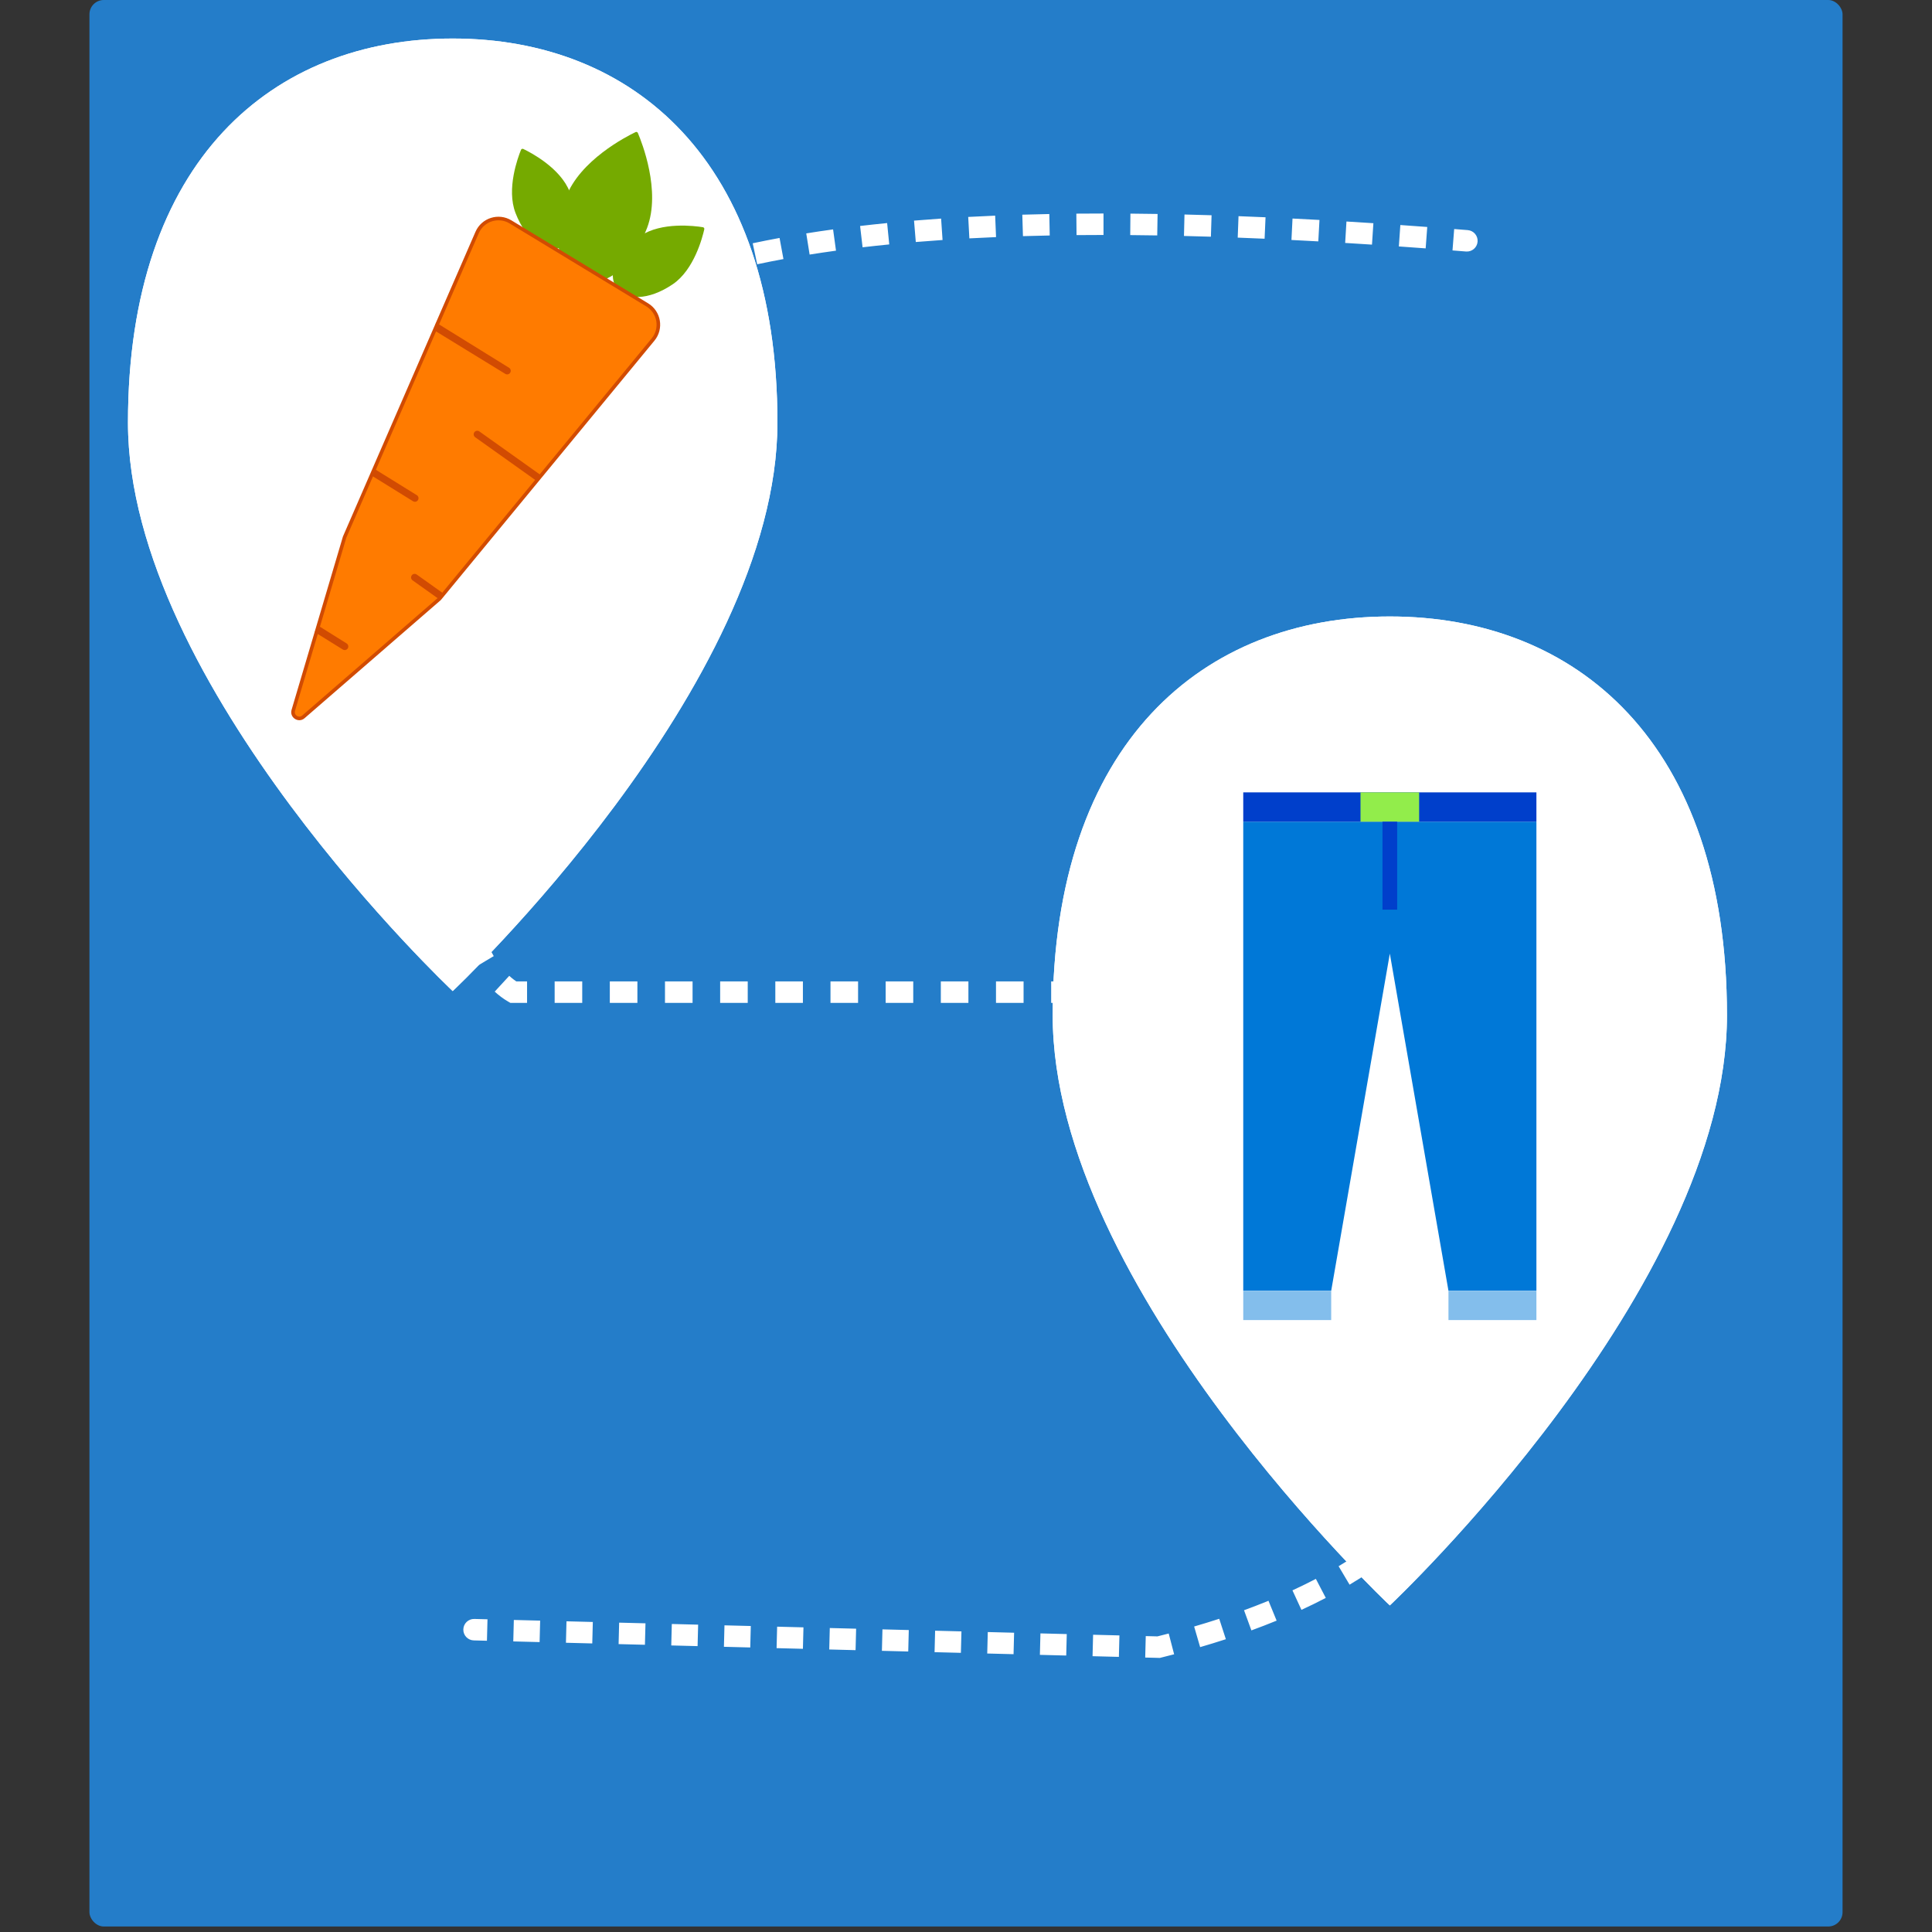 <svg width="1080" height="1080" viewBox="0 0 1080 1080" fill="none" xmlns="http://www.w3.org/2000/svg">
<rect x="0" y="0" width="1080" height="1080" fill="#333333" stroke="none"/>
<rect x="50" width="980" height="1076.92" rx="8" fill="#247DC9"/>
<path d="M819.517 140.596C822.82 140.862 825.714 138.401 825.98 135.098C826.247 131.795 823.785 128.901 820.482 128.635L819.517 140.596ZM254.615 280L248.652 279.338L254.615 280ZM286.923 554.616L283.9 559.798L285.301 560.616H286.923V554.616ZM626.154 554.616L628.837 549.249L627.57 548.616H626.154V554.616ZM825.384 753.846L819.421 754.509L825.384 753.846ZM647.692 920.769L647.539 926.767L648.355 926.788L649.147 926.59L647.692 920.769ZM265.153 905.002C261.84 904.917 259.087 907.534 259.002 910.847C258.917 914.16 261.534 916.913 264.847 916.998L265.153 905.002ZM264.847 916.998L272.206 917.186L272.513 905.19L265.153 905.002L264.847 916.998ZM286.925 917.562L301.644 917.937L301.95 905.941L287.232 905.566L286.925 917.562ZM316.363 918.313L331.082 918.689L331.388 906.693L316.669 906.317L316.363 918.313ZM345.801 919.065L360.52 919.44L360.826 907.444L346.107 907.069L345.801 919.065ZM375.239 919.816L389.958 920.192L390.264 908.196L375.545 907.82L375.239 919.816ZM404.677 920.568L419.396 920.943L419.702 908.947L404.983 908.572L404.677 920.568ZM434.115 921.319L448.833 921.695L449.14 909.699L434.421 909.323L434.115 921.319ZM463.552 922.071L478.271 922.446L478.578 910.45L463.859 910.075L463.552 922.071ZM492.99 922.822L507.709 923.198L508.015 911.202L493.297 910.826L492.99 922.822ZM522.428 923.574L537.147 923.949L537.453 911.953L522.734 911.577L522.428 923.574ZM551.866 924.325L566.585 924.701L566.891 912.705L552.172 912.329L551.866 924.325ZM581.304 925.077L596.023 925.452L596.329 913.456L581.61 913.08L581.304 925.077ZM610.742 925.828L625.461 926.204L625.767 914.208L611.048 913.832L610.742 925.828ZM640.18 926.58L647.539 926.767L647.845 914.771L640.486 914.583L640.18 926.58ZM649.147 926.59C651.294 926.054 653.705 925.444 656.345 924.755L653.316 913.143C650.728 913.819 648.358 914.418 646.237 914.948L649.147 926.59ZM670.882 920.752C675.378 919.444 680.201 917.973 685.267 916.322L681.551 904.912C676.618 906.519 671.918 907.953 667.53 909.23L670.882 920.752ZM699.535 911.401C704.13 909.724 708.848 907.909 713.639 905.947L709.09 894.842C704.455 896.741 699.882 898.5 695.421 900.129L699.535 911.401ZM727.514 899.917C732.041 897.83 736.592 895.608 741.127 893.243L735.578 882.603C731.228 884.871 726.853 887.008 722.49 889.02L727.514 899.917ZM754.418 885.844C758.769 883.258 763.07 880.528 767.282 877.645L760.506 867.742C756.519 870.47 752.435 873.064 748.287 875.529L754.418 885.844ZM779.602 868.547C783.607 865.349 787.49 861.988 791.21 858.456L782.948 849.753C779.493 853.032 775.871 856.17 772.114 859.17L779.602 868.547ZM801.895 847.283C805.278 843.368 808.456 839.27 811.389 834.981L801.483 828.208C798.821 832.102 795.921 835.843 792.815 839.438L801.895 847.283ZM819.389 821.569C821.751 816.966 823.832 812.174 825.593 807.189L814.277 803.193C812.702 807.654 810.837 811.951 808.712 816.091L819.389 821.569ZM829.784 792.087C830.81 787.076 831.522 781.9 831.891 776.557L819.919 775.732C819.587 780.545 818.947 785.192 818.028 789.679L829.784 792.087ZM831.993 760.988C831.855 758.421 831.64 755.819 831.348 753.184L819.421 754.509C819.689 756.922 819.885 759.296 820.01 761.633L831.993 760.988ZM831.348 753.184C831.064 750.627 830.709 748.09 830.288 745.576L818.453 747.559C818.838 749.858 819.162 752.174 819.421 754.509L831.348 753.184ZM826.95 730.65C825.573 725.733 823.946 720.908 822.094 716.178L810.92 720.554C812.632 724.926 814.13 729.371 815.395 733.886L826.95 730.65ZM815.895 702.286C813.631 697.772 811.171 693.352 808.539 689.029L798.289 695.27C800.76 699.327 803.059 703.459 805.167 707.664L815.895 702.286ZM800.209 676.432C797.295 672.352 794.237 668.365 791.056 664.472L781.763 672.065C784.789 675.768 787.689 679.549 790.443 683.406L800.209 676.432ZM781.218 653.128C777.839 649.447 774.361 645.858 770.806 642.361L762.392 650.917C765.81 654.278 769.145 657.72 772.378 661.242L781.218 653.128ZM759.911 632.133C756.192 628.796 752.416 625.552 748.604 622.404L740.962 631.656C744.654 634.706 748.306 637.842 751.896 641.064L759.911 632.133ZM736.938 613.131C732.96 610.086 728.967 607.142 724.984 604.3L718.014 614.069C721.894 616.837 725.778 619.701 729.644 622.66L736.938 613.131ZM712.744 595.853C708.544 593.048 704.382 590.36 700.287 587.791L693.909 597.956C697.913 600.468 701.98 603.094 706.08 605.833L712.744 595.853ZM687.608 580.071C683.2 577.466 678.915 575.012 674.794 572.712L668.946 583.191C672.987 585.446 677.186 587.851 681.502 590.402L687.608 580.071ZM661.745 565.631C656.991 563.123 652.581 560.87 648.603 558.88L643.234 569.612C647.146 571.569 651.478 573.781 656.145 576.244L661.745 565.631ZM635.288 552.369C632.437 551 630.29 549.976 628.837 549.249L623.47 559.982C625.036 560.765 627.314 561.852 630.093 563.187L635.288 552.369ZM626.154 548.616H618.444V560.616H626.154V548.616ZM603.024 548.616H587.605V560.616H603.024V548.616ZM572.185 548.616H556.765V560.616H572.185V548.616ZM541.346 548.616H525.926V560.616H541.346V548.616ZM510.507 548.616H495.087V560.616H510.507V548.616ZM479.668 548.616H464.248V560.616H479.668V548.616ZM448.828 548.616H433.409V560.616H448.828V548.616ZM417.989 548.616H402.57V560.616H417.989V548.616ZM387.15 548.616H371.73V560.616H387.15V548.616ZM356.311 548.616H340.891V560.616H356.311V548.616ZM325.472 548.616H310.052V560.616H325.472V548.616ZM294.633 548.616H286.923V560.616H294.633V548.616ZM289.946 549.433C288.142 548.38 286.385 547.072 284.676 545.497L276.544 554.322C278.833 556.431 281.282 558.271 283.9 559.798L289.946 549.433ZM276.011 534.465C273.697 530.582 271.554 526.112 269.588 521.084L258.412 525.454C260.571 530.975 262.991 536.057 265.702 540.607L276.011 534.465ZM264.847 506.667C263.545 501.96 262.364 496.958 261.3 491.687L249.537 494.061C250.65 499.575 251.895 504.855 253.282 509.867L264.847 506.667ZM258.648 476.398C257.91 471.411 257.26 466.25 256.694 460.933L244.762 462.203C245.344 467.668 246.014 472.991 246.777 478.153L258.648 476.398ZM255.306 445.393C254.931 440.286 254.624 435.067 254.382 429.753L242.394 430.3C242.642 435.718 242.955 441.046 243.338 446.271L255.306 445.393ZM253.856 414.087C253.742 408.92 253.683 403.683 253.676 398.387L241.676 398.404C241.683 403.777 241.743 409.098 241.859 414.351L253.856 414.087ZM253.802 382.679C253.892 377.476 254.027 372.232 254.206 366.959L242.213 366.552C242.032 371.89 241.895 377.201 241.804 382.474L253.802 382.679ZM254.863 351.248C255.122 346.023 255.42 340.782 255.756 335.534L243.781 334.767C243.441 340.071 243.139 345.37 242.878 350.655L254.863 351.248ZM256.872 319.836C257.28 314.599 257.723 309.367 258.2 304.152L246.25 303.06C245.768 308.328 245.32 313.613 244.908 318.904L256.872 319.836ZM259.735 288.481C260.009 285.867 260.29 283.261 260.578 280.663L248.652 279.338C248.36 281.961 248.076 284.593 247.8 287.233L259.735 288.481ZM260.578 280.663C260.85 278.219 261.18 275.812 261.567 273.444L249.725 271.507C249.303 274.082 248.946 276.693 248.652 279.338L260.578 280.663ZM264.653 259.4C265.957 254.731 267.511 250.218 269.31 245.855L258.216 241.28C256.233 246.09 254.525 251.053 253.096 256.173L264.653 259.4ZM275.568 232.984C277.91 228.836 280.508 224.833 283.357 220.97L273.701 213.846C270.567 218.094 267.704 222.505 265.119 227.082L275.568 232.984ZM292.537 209.934C295.763 206.474 299.225 203.138 302.922 199.923L295.047 190.868C291.047 194.346 287.283 197.973 283.76 201.751L292.537 209.934ZM314.307 190.932C318.167 188.159 322.229 185.489 326.492 182.921L320.3 172.642C315.774 175.368 311.44 178.216 307.304 181.187L314.307 190.932ZM339.301 175.818C343.564 173.64 347.993 171.548 352.589 169.541L347.785 158.544C342.98 160.644 338.331 162.838 333.842 165.131L339.301 175.818ZM366.246 164.004C370.758 162.307 375.407 160.681 380.191 159.124L376.48 147.713C371.531 149.322 366.711 151.008 362.022 152.772L366.246 164.004ZM394.368 154.827C399.043 153.508 403.833 152.249 408.736 151.047L405.881 139.392C400.849 140.625 395.924 141.92 391.11 143.278L394.368 154.827ZM423.271 147.727C428.067 146.707 432.96 145.738 437.951 144.818L435.777 133.017C430.683 133.955 425.682 134.946 420.774 135.99L423.271 147.727ZM452.582 142.308C457.415 141.538 462.331 140.81 467.329 140.125L465.699 128.236C460.618 128.933 455.616 129.673 450.694 130.458L452.582 142.308ZM482.192 138.239C487.087 137.666 492.054 137.131 497.094 136.632L495.912 124.691C490.804 125.196 485.765 125.739 480.797 126.321L482.192 138.239ZM511.937 135.286C516.859 134.88 521.846 134.505 526.896 134.163L526.085 122.191C520.978 122.537 515.932 122.915 510.948 123.327L511.937 135.286ZM541.885 133.253C546.799 132.987 551.77 132.75 556.797 132.541L556.299 120.552C551.224 120.762 546.203 121.002 541.238 121.27L541.885 133.253ZM571.836 132.005C576.774 131.857 581.764 131.735 586.804 131.637L586.573 119.64C581.491 119.738 576.459 119.861 571.476 120.01L571.836 132.005ZM601.794 131.424C606.772 131.377 611.796 131.353 616.866 131.353L616.865 119.353C611.758 119.353 606.697 119.377 601.682 119.424L601.794 131.424ZM631.807 131.415C636.795 131.457 641.825 131.52 646.898 131.604L647.095 119.605C641.991 119.521 636.929 119.458 631.908 119.416L631.807 131.415ZM661.846 131.906C666.826 132.025 671.844 132.164 676.902 132.32L677.273 120.326C672.189 120.168 667.142 120.03 662.133 119.91L661.846 131.906ZM691.891 132.835C696.864 133.022 701.873 133.226 706.918 133.447L707.443 121.458C702.374 121.236 697.34 121.031 692.342 120.843L691.891 132.835ZM721.929 134.149C726.899 134.395 731.901 134.658 736.936 134.936L737.597 122.954C732.541 122.675 727.516 122.411 722.525 122.163L721.929 134.149ZM751.955 135.804C756.922 136.104 761.92 136.418 766.949 136.747L767.731 124.772C762.683 124.443 757.666 124.127 752.678 123.826L751.955 135.804ZM781.964 137.763C786.932 138.111 791.929 138.472 796.954 138.846L797.844 126.879C792.802 126.504 787.788 126.141 782.802 125.792L781.964 137.763ZM811.955 139.994C814.469 140.192 816.99 140.392 819.517 140.596L820.482 128.635C817.946 128.43 815.417 128.229 812.895 128.031L811.955 139.994Z" fill="white"/>
<path d="M434.589 236.246C434.589 383.284 253.064 554.012 253.064 554.012C253.064 554.012 71.538 383.284 71.538 236.246C71.538 89.207 152.81 21.538 253.064 21.538C353.317 21.538 434.589 89.207 434.589 236.246Z" fill="white"/>
<path d="M434.589 236.246C434.589 383.284 253.064 554.012 253.064 554.012C253.064 554.012 71.538 383.284 71.538 236.246C71.538 89.207 152.81 21.538 253.064 21.538C353.317 21.538 434.589 89.207 434.589 236.246Z" fill="white"/>
<path d="M318.518 107.334C324.45 122.696 321.491 135.244 313.111 138.48C304.732 141.716 294.107 134.414 288.175 119.053C282.976 105.592 289.54 87.924 291.244 83.757C291.451 83.251 292.029 83.028 292.522 83.264C296.584 85.203 313.32 93.874 318.518 107.334Z" fill="#75AA00"/>
<path d="M357.852 131.957C344.216 141.189 339.488 153.183 344.524 160.62C349.559 168.058 362.451 168.124 376.087 158.892C388.036 150.802 392.725 132.546 393.702 128.153C393.821 127.618 393.474 127.106 392.934 127.018C388.492 126.293 369.801 123.867 357.852 131.957Z" fill="#75AA00"/>
<path d="M361.747 127.341C353.088 150.304 337.34 161.311 324.814 156.587C312.289 151.864 307.73 133.2 316.389 110.236C324.181 89.573 350.165 76.294 355.291 73.842C355.784 73.606 356.349 73.819 356.564 74.323C358.794 79.549 369.54 106.678 361.747 127.341Z" fill="#75AA00"/>
<mask id="path-7-outside-1_2_7" maskUnits="userSpaceOnUse" x="104.425" y="102.9" width="305.664" height="301.262" fill="black">
<rect fill="white" x="104.425" y="102.9" width="305.664" height="301.262"/>
<path fill-rule="evenodd" clip-rule="evenodd" d="M285.379 124.046C278.646 119.96 269.855 122.752 266.713 129.974L192.644 300.265V300.265C192.644 300.265 192.644 300.265 192.644 300.266L163.95 397.09C162.956 400.445 166.955 403.021 169.599 400.729L245.723 334.718C245.723 334.718 245.723 334.717 245.723 334.717V334.717C245.723 334.717 245.723 334.717 245.723 334.717L365.07 189.786C370.104 183.672 368.549 174.517 361.779 170.408L285.379 124.046Z"/>
</mask>
<path fill-rule="evenodd" clip-rule="evenodd" d="M285.379 124.046C278.646 119.96 269.855 122.752 266.713 129.974L192.644 300.265V300.265C192.644 300.265 192.644 300.265 192.644 300.266L163.95 397.09C162.956 400.445 166.955 403.021 169.599 400.729L245.723 334.718C245.723 334.718 245.723 334.717 245.723 334.717V334.717C245.723 334.717 245.723 334.717 245.723 334.717L365.07 189.786C370.104 183.672 368.549 174.517 361.779 170.408L285.379 124.046Z" fill="#FF7B00"/>
<path d="M266.713 129.974L265.796 129.576L265.796 129.576L266.713 129.974ZM285.379 124.046L284.86 124.901L284.86 124.901L285.379 124.046ZM163.95 397.09L162.991 396.806L162.991 396.806L163.95 397.09ZM169.599 400.729L168.944 399.973L168.944 399.973L169.599 400.729ZM365.07 189.786L364.298 189.15L364.298 189.15L365.07 189.786ZM361.779 170.408L362.298 169.553L362.298 169.553L361.779 170.408ZM245.723 334.717L246.495 335.353L245.723 334.717ZM245.723 334.718L245.068 333.962L245.723 334.718ZM192.644 300.266L193.603 300.55L192.644 300.266ZM267.63 130.373C270.53 123.707 278.645 121.129 284.86 124.901L285.898 123.191C278.646 118.791 269.179 121.798 265.796 129.576L267.63 130.373ZM193.561 300.664L267.63 130.373L265.796 129.576L191.727 299.866L193.561 300.664ZM164.909 397.374L193.603 300.55L191.685 299.982L162.991 396.806L164.909 397.374ZM168.944 399.973C167.056 401.611 164.199 399.77 164.909 397.374L162.991 396.806C161.713 401.119 166.855 404.431 170.254 401.484L168.944 399.973ZM245.068 333.962L168.944 399.973L170.254 401.484L246.378 335.473L245.068 333.962ZM364.298 189.15L244.952 334.081L246.495 335.353L365.842 190.421L364.298 189.15ZM361.26 171.263C367.51 175.055 368.945 183.507 364.298 189.15L365.842 190.421C371.263 183.838 369.589 173.978 362.298 169.553L361.26 171.263ZM284.86 124.901L361.26 171.263L362.298 169.553L285.898 123.191L284.86 124.901ZM246.655 335.08C246.613 335.188 246.556 335.279 246.495 335.353L244.952 334.081C244.891 334.155 244.834 334.246 244.791 334.355L246.655 335.08ZM246.378 335.473C246.501 335.366 246.596 335.231 246.655 335.08L244.791 334.355C244.85 334.203 244.945 334.069 245.068 333.962L246.378 335.473ZM191.741 299.835C191.719 299.882 191.7 299.931 191.685 299.982L193.603 300.55C193.588 300.6 193.569 300.648 193.547 300.695L191.741 299.835Z" fill="#D14B02" mask="url(#path-7-outside-1_2_7)"/>
<path d="M243.791 180.326L284.571 205.586C285.51 206.167 285.797 207.404 285.216 208.343V208.343C284.636 209.279 283.407 209.575 282.468 208.999L242.5 184.5L243.791 180.326Z" fill="#D14B02"/>
<path d="M302.751 265.925L267.949 241.16C267.049 240.519 265.8 240.73 265.16 241.63V241.63C264.519 242.529 264.73 243.778 265.63 244.419L300.432 269.184L302.751 265.925Z" fill="#D14B02"/>
<path d="M248.004 331.873L232.949 321.16C232.049 320.519 230.8 320.73 230.16 321.63V321.63C229.519 322.53 229.73 323.778 230.63 324.419L245.685 335.132L248.004 331.873Z" fill="#D14B02"/>
<path d="M209.106 262L233 276.8C233.939 277.382 234.229 278.614 233.647 279.553V279.553C233.066 280.493 231.833 280.782 230.894 280.201L207 265.401L209.106 262Z" fill="#D14B02"/>
<path d="M177.5 349.5L193.772 359.692C194.704 360.276 194.987 361.508 194.408 362.444V362.444C193.826 363.383 192.591 363.677 191.652 363.095L176 353.401L177.5 349.5Z" fill="#D14B02"/>
<path d="M965.385 567.527C965.385 720.184 776.923 897.436 776.923 897.436C776.923 897.436 588.462 720.184 588.462 567.527C588.462 414.87 672.839 344.615 776.923 344.615C881.008 344.615 965.385 414.87 965.385 567.527Z" fill="white"/>
<path d="M965.385 567.527C965.385 720.184 776.923 897.436 776.923 897.436C776.923 897.436 588.462 720.184 588.462 567.527C588.462 414.87 672.839 344.615 776.923 344.615C881.008 344.615 965.385 414.87 965.385 567.527Z" fill="white"/>
<path d="M694.983 459.332L858.863 459.332V721.539H809.699L776.923 533.078L744.147 721.539H694.983V459.332Z" fill="#0078D7"/>
<rect x="694.983" y="442.944" width="163.88" height="16.388" fill="#003FCB"/>
<rect x="760.535" y="442.944" width="32.776" height="16.388" fill="#92ED4B"/>
<path d="M694.983 721.538H744.147V737.926H694.983V721.538Z" fill="#83BEEC"/>
<path d="M809.699 721.538H858.863V737.926H809.699V721.538Z" fill="#83BEEC"/>
<rect x="772.826" y="459.332" width="8.194" height="49.164" fill="#003FCB"/>
</svg>
